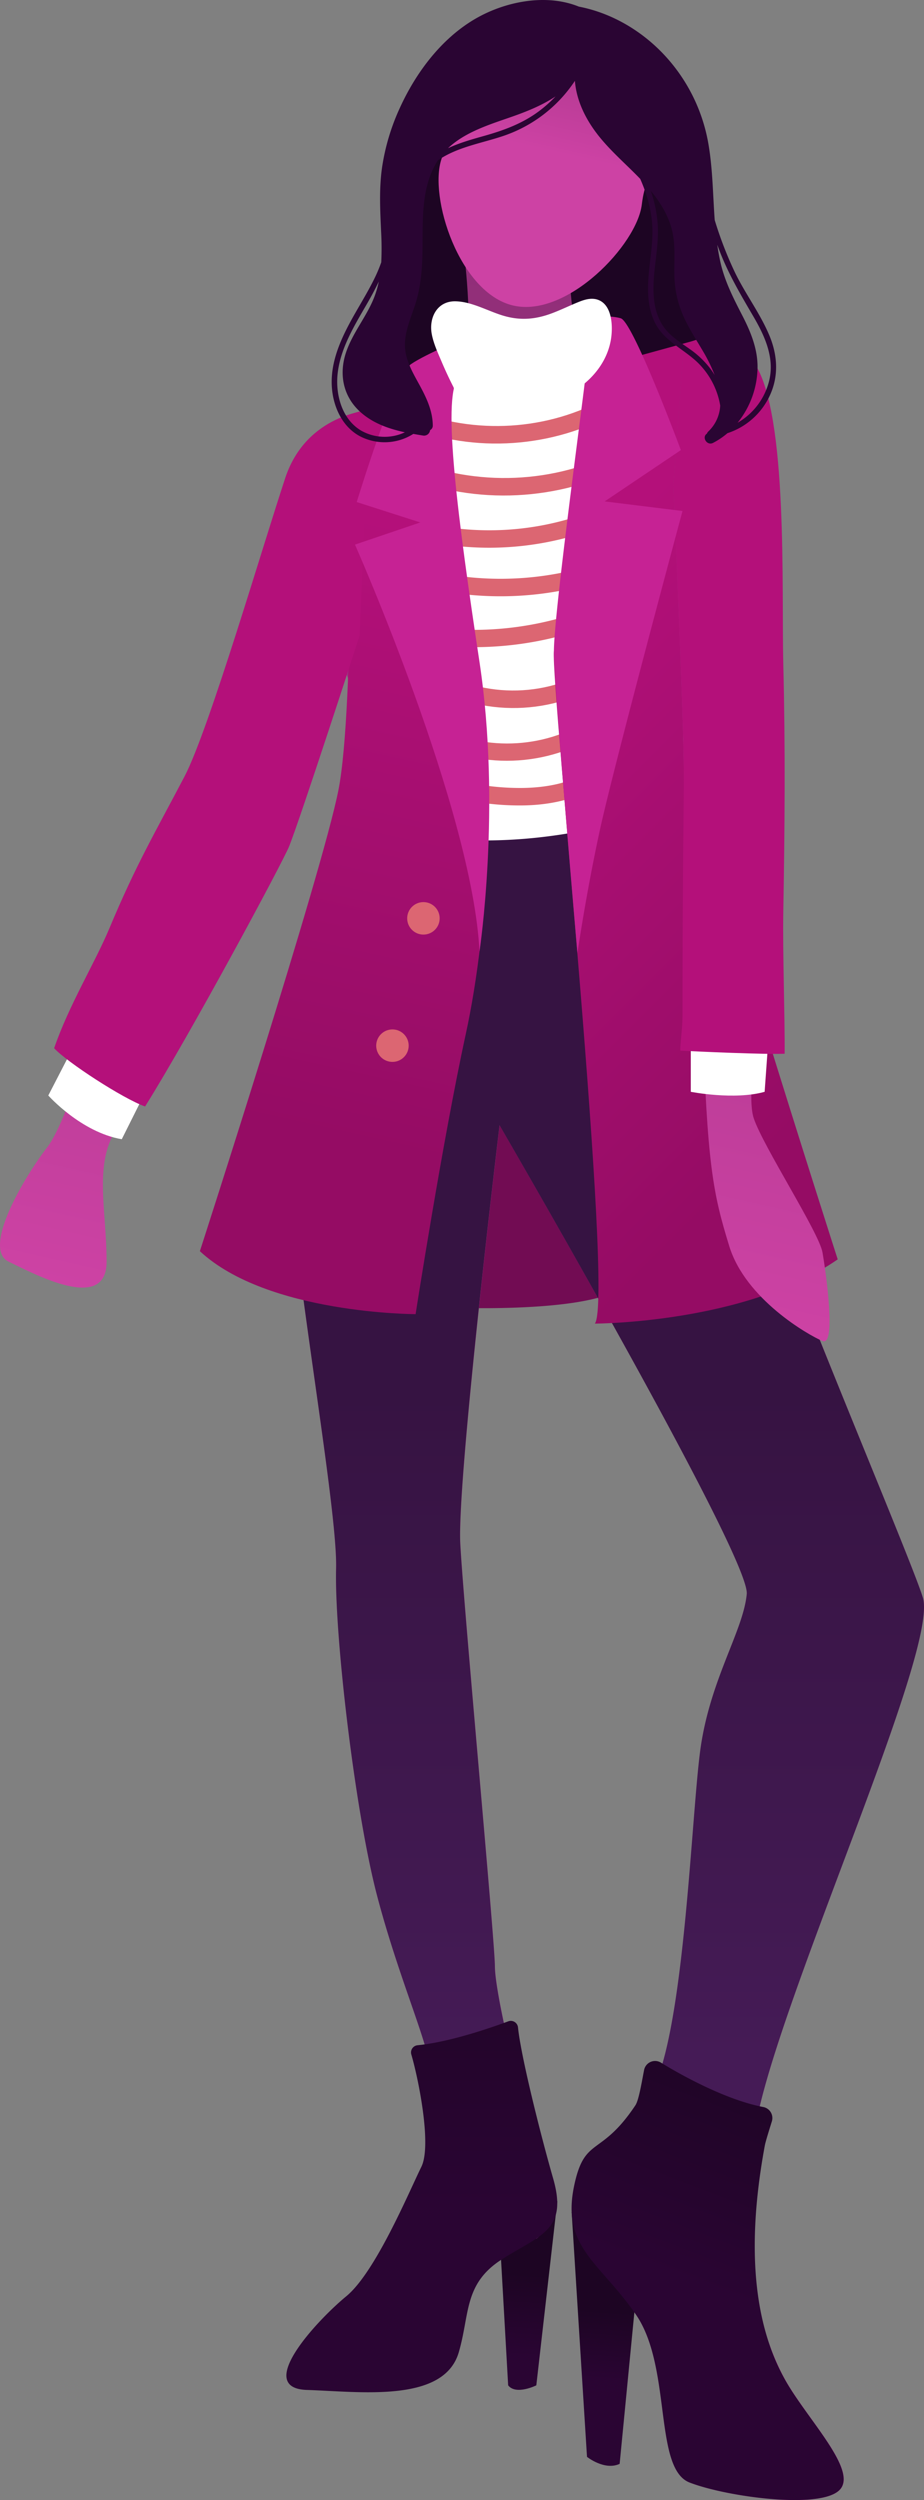 <svg xmlns="http://www.w3.org/2000/svg" xmlns:xlink="http://www.w3.org/1999/xlink" viewBox="0 0 618.4 1673.15"><rect x="0" y="0" width="618.4" height="1673.15" fill="#808080" stroke="none"/><defs><style>.cls-1{fill:#1d0523;}.cls-2{fill:url(#linear-gradient);}.cls-3{fill:#720c53;}.cls-4{fill:url(#linear-gradient-2);}.cls-5{fill:url(#linear-gradient-3);}.cls-6{fill:#fff;}.cls-7{fill:url(#linear-gradient-4);}.cls-8{fill:url(#linear-gradient-5);}.cls-9{fill:url(#linear-gradient-6);}.cls-10{fill:url(#linear-gradient-7);}.cls-11,.cls-19{fill:#dc6672;}.cls-12{fill:url(#linear-gradient-8);}.cls-13{fill:url(#linear-gradient-9);}.cls-14{fill:url(#linear-gradient-10);}.cls-15{fill:url(#linear-gradient-11);}.cls-16{fill:#b4107a;}.cls-17{fill:#c62294;}.cls-18{fill:url(#linear-gradient-12);}.cls-19{stroke:#dc6672;stroke-miterlimit:10;}.cls-20{fill:#2a0533;}</style><linearGradient id="linear-gradient" x1="346.71" y1="1576.75" x2="350.19" y2="1521.5" gradientUnits="userSpaceOnUse"><stop offset="0" stop-color="#2a0533"/><stop offset="1" stop-color="#1d0523"/></linearGradient><linearGradient id="linear-gradient-2" x1="357.22" y1="1497.87" x2="369.63" y2="1443.4" gradientUnits="userSpaceOnUse"><stop offset="0" stop-color="#cd42a4"/><stop offset="1" stop-color="#902e78"/></linearGradient><linearGradient id="linear-gradient-3" x1="256.34" y1="1615.91" x2="575.81" y2="213.07" xlink:href="#linear-gradient-2"/><linearGradient id="linear-gradient-4" x1="367.24" y1="101.19" x2="397.32" y2="-30.9" xlink:href="#linear-gradient-2"/><linearGradient id="linear-gradient-5" x1="404.7" y1="1378.15" x2="404.7" y2="929.44" gradientUnits="userSpaceOnUse"><stop offset="0" stop-color="#451b56"/><stop offset="1" stop-color="#361342"/></linearGradient><linearGradient id="linear-gradient-6" x1="398.16" y1="1592" x2="401.6" y2="1546.2" xlink:href="#linear-gradient"/><linearGradient id="linear-gradient-7" x1="282.33" y1="1478.13" x2="282.33" y2="1229.54" xlink:href="#linear-gradient"/><linearGradient id="linear-gradient-8" x1="66.21" y1="865.24" x2="202.97" y2="264.68" xlink:href="#linear-gradient-2"/><linearGradient id="linear-gradient-9" x1="305.28" y1="357.37" x2="215.93" y2="760.6" gradientUnits="userSpaceOnUse"><stop offset="0" stop-color="#b4107a"/><stop offset="1" stop-color="#950c64"/></linearGradient><linearGradient id="linear-gradient-10" x1="320.61" y1="443.67" x2="581.8" y2="704.86" xlink:href="#linear-gradient-9"/><linearGradient id="linear-gradient-11" x1="435.66" y1="871.34" x2="577.55" y2="248.27" xlink:href="#linear-gradient-2"/><linearGradient id="linear-gradient-12" x1="483.44" y1="1537.13" x2="547.98" y2="1368.43" xlink:href="#linear-gradient"/></defs><title>Asset 5</title><g id="Layer_2" data-name="Layer 2"><g id="Layer_1-2" data-name="Layer 1"><path class="cls-1" d="M344.11,50.09,270.84,98.66l-3.49,101.55s-4.34,57.56-4.34,59S296.71,287,298.2,287,490,258.76,490,258.76L469.2,174s-22.8-76.82-23.79-81.78-82.77-69.89-82.77-68.4S344.11,50.09,344.11,50.09Z"/><path class="cls-2" d="M373,1473.08l-14.06,123.33s-13.65,6.77-18.85,0l-6.77-119.67Z"/><path class="cls-3" d="M294.44,874.94s97.15,4.82,121.74-13.21S331.9,684.51,331.9,684.51Z"/><path class="cls-4" d="M358.91,1498.25a20.76,20.76,0,0,0,3.52-3.29c7.49-9.15,7-31.6.9-53C362.23,1459,360.57,1479.16,358.91,1498.25Z"/><path class="cls-5" d="M506,1421.09c15.61-84.28,122.52-316.84,111.6-352S485,753.07,483.39,710.93,470.9,616.51,460,588.41s-34.34-79.6-25.76-115.5,31.22-63.21,27.32-130.32-3.9-111.6-3.9-111.6-62.92,28.1-69.7,3.12-7.56-65.55-7.56-65.55L311,172.82s8.51,70.66-4.76,80.8-59.31,21.07-59.31,21.07-39,117.06-25.75,149.06S261,525.2,246.93,552.51,191,672.81,191,745.38s35.11,259.86,33.94,304.34,12.66,162.7,27.4,218.88,34.91,99.94,36,118.41c.17,3.07.25,6.75.16,10.86,21.71,1.11,45.65,2.28,60.51,2.9-9-30.62-17.75-72.3-17.75-84.78,0-16.64-20.82-239.35-23.16-282.66s26.28-280.26,26.28-280.26,167.79,288.75,165.45,313.72-25,57.75-31.22,105.35-10.92,195.88-34.34,231-42.92,26.14-49.94,59.7c-8.64,41.26,17.17,51.11,41.36,86.23s11.71,103,35.9,112.38,85.84,18,99.89,5.46-21.07-47.6-35.9-74.14S490.41,1505.37,506,1421.09Z"/><path class="cls-6" d="M306.24,253.62s27.53,11.79,86.34-7.76l83,73.32-43.7,256L260.2,579.83S222.74,318.4,225.08,312.15,306.24,253.62,306.24,253.62Z"/><path class="cls-7" d="M447.79,71.16c2.59-51.49-59-64.26-59-64.26s-61-15.28-81.08,32.21c-17,40.31-2.77,39.86-12.17,67.08-8.81,25.52,11.86,90,48,98.31s82.84-40.83,86-67.65C433,108.26,445.6,114.87,447.79,71.16Z"/><path class="cls-8" d="M340.5,1368.51c-5.33-22.55-9.29-44.13-9.29-52.52,0-16.64-20.82-239.35-23.16-282.66s26.28-280.26,26.28-280.26,167.79,288.75,165.45,313.72-25,57.75-31.22,105.35c-5.81,44.35-10.28,176-29.79,222.24,14.66,10.63,36.46,19.36,68.62,20,19.61-89.28,120.87-311,110.23-345.24C606.69,1034,485,753.07,483.39,710.93S470.9,616.51,460,588.41c-4.72-12.12-11.75-28.6-17.54-46.3-88,29.52-155.52,21.37-195.4,10.17,0,.08-.07.16-.11.23C232.88,579.83,191,672.81,191,745.38s35.11,259.86,33.94,304.34,12.66,162.7,27.4,218.88c13.56,51.68,31.7,92.82,35.33,113.47A190,190,0,0,0,340.5,1368.51Z"/><path class="cls-9" d="M382.58,1480.4l10.28,163.88s11.71,9.36,21.85,4.68l13.79-142Z"/><path class="cls-10" d="M279.42,1368.8a4.84,4.84,0,0,0-4.14,6.18c4.81,16.39,13.78,60.81,6.72,75.18-8.61,17.55-30.76,70.59-50.25,86.64s-61.92,61.54-26.3,62.69,91.6,8.87,101.58-25.17c7.51-25.65,3.2-45.91,29-62.33s44.15-19.28,34.15-54.11c-8.56-29.81-21.6-82-23.51-101.08a4.84,4.84,0,0,0-6.51-4C327.94,1357.32,300.85,1366.68,279.42,1368.8Z"/><path class="cls-11" d="M272.37,285.45c45.12,18.17,97.87,14.37,140.16-9.52,6.56-3.71.67-13.82-5.91-10.11-39.79,22.48-88.81,25.39-131.14,8.34-3-1.19-6.4,1.3-7.2,4.09-.95,3.33,1.17,6,4.09,7.2Z"/><path class="cls-11" d="M270.38,318.56c48,19.84,104.06,16.85,150-7.25,6.68-3.5.77-13.61-5.91-10.11-43.32,22.75-95.8,24.73-140.93,6.07-2.94-1.22-6.41,1.32-7.2,4.09-1,3.35,1.18,6,4.09,7.2Z"/><path class="cls-11" d="M273.85,359.4a203.4,203.4,0,0,0,149.23-16.75c6.64-3.57.73-13.68-5.91-10.11A191.07,191.07,0,0,1,277,348.11c-7.27-2-10.38,9.28-3.11,11.29Z"/><path class="cls-11" d="M284.13,393.1a219.53,219.53,0,0,0,131.35-9.33c2.93-1.17,5-3.92,4.09-7.2-.78-2.79-4.24-5.27-7.2-4.09a208.72,208.72,0,0,1-125.13,9.34c-7.32-1.75-10.45,9.54-3.11,11.28Z"/><path class="cls-11" d="M290.3,431.54A227.12,227.12,0,0,0,406,415c2.94-1.24,3.52-5.51,2.1-8-1.72-3-5.11-3.33-8-2.1a216,216,0,0,1-109.75,15c-3.14-.38-5.85,3-5.85,5.86,0,3.48,2.7,5.47,5.85,5.85Z"/><path class="cls-11" d="M284.8,457.15c36.57,23.25,86.7,22.18,122.12-2.88,6.1-4.31.26-14.47-5.91-10.1-32.21,22.79-77,24.07-110.3,2.87-6.37-4.05-12.25,6.07-5.91,10.11Z"/><path class="cls-11" d="M289.78,497.69c38.29,19,85.33,14,119-12.16,2.52-2,2-6.22,0-8.28-2.43-2.49-5.79-1.93-8.27,0C371.26,500,328.79,504,295.68,487.58c-6.72-3.33-12.66,6.76-5.9,10.11Z"/><path class="cls-11" d="M287.39,528.55A178.41,178.41,0,0,0,352.05,539c19.7-.6,39.17-5.38,54.78-17.86,2.49-2,2-6.2,0-8.28-2.41-2.46-5.82-2-8.28,0-13.7,10.95-31.93,14.27-49,14.49a170.07,170.07,0,0,1-59-10.07c-7.11-2.53-10.17,8.78-3.11,11.28Z"/><path class="cls-12" d="M246.93,274.69S205.3,277,191,319.7,154.84,503.35,135.33,533s-32,50.73-49.94,93.65-38.24,121-53.85,141.25-43.7,67.89-25.75,76.48,65.55,34.34,65.55,0-8.58-64.77,6.25-88.18S188.13,579.65,193.34,566.82c7.55-18.56,47.35-141.51,47.35-141.51Z"/><path class="cls-13" d="M300.41,257.17s-7.3,115.94,8.17,161.9c27.32,81.16,18.73,201.34,3.12,273.13s-33.55,187.3-33.55,187.3-99.11,0-144.38-42.14c0,0,81.65-252.6,92.72-308.53s8-251.61,8-251.61Z"/><path class="cls-14" d="M404.7,244.41s-32,170-34,191.83,40.2,432.43,27.42,449.6c0,0,100.88-.1,162.53-43,0,0-102.5-319.11-103.41-348.05s11.23-267.9,11.23-267.9Z"/><path class="cls-15" d="M457.64,231s28.09-17.38,47.64,12.73c22.26,34.26,14.79,146.47,8.54,198s8.59,111.59,3.13,167.78-18.73,120.18-12.49,138.91,43.7,76.48,46,89.75,9.37,63.21,0,59.31S499,869.56,488.07,834s-14.83-54.34-17.95-154.23S457.64,551,457.64,516.62s-7-192-7-192Z"/><path class="cls-6" d="M44.8,709,32.32,733.17s21.85,24.59,49.17,29.27l16.78-33.56Z"/><path class="cls-16" d="M191,319.7c-14.3,42.66-51.05,168.6-67.53,200-19.88,37.9-32.36,58.79-50.31,101.71-9.64,23.06-27,51.19-36.93,80.12,8.64,9.37,46.05,33.75,60.87,39,30.66-49,91.88-163,96.24-173.77,7.55-18.56,47.35-141.51,47.35-141.51l6.24-150.62S205.3,277,191,319.7Z"/><path class="cls-6" d="M462.32,702.09V730.7s29.13,5.73,49.42,0l3.12-43.59Z"/><path class="cls-16" d="M456.78,679.72c0,8.58-1.64,19.09-1.49,23.41,10.56.61,57.25,2.68,69.84,2.08.2-25.54-1.37-67.36-.9-94.69,1-56.44,1.4-110.81,0-166-1.22-49.47,3.27-166.58-19-200.84C485.73,213.61,457.64,231,457.64,231l-7,93.65s7,157.64,7,192S456.78,579.78,456.78,679.72Z"/><path class="cls-17" d="M383.7,211.89s23.47-1.45,31.79,1.15,40.19,88.19,40.19,88.19l-51,34.34L456.78,342s-46,170.71-55.33,213.64-15,82.34-15,82.34S370.77,458,370.7,436.24c-.09-25,18.82-162.81,21.88-190.38a7.54,7.54,0,0,0-1.9-6C388.37,237.35,385,230.53,383.7,211.89Z"/><path class="cls-17" d="M313.52,225.14s-28.35,11.58-38.5,18.6S238.74,336,238.74,336l42.53,13.65-43.7,14.83s78.7,177.85,83.34,272.37c0,0,14.67-97,0-193.81s-24.72-175-14.67-189.38C315,241.14,313.52,225.14,313.52,225.14Z"/><path class="cls-6" d="M400.38,200.71c-4.57-1.71-9.33-.17-13.62,1.59-5.52,2.25-10.88,4.87-16.42,7-11.37,4.45-21.9,5.48-33.67,1.93-10.34-3.11-21-9.42-31.95-9.58-12.27-.18-17.8,11.12-15.74,22,1.21,6.4,4.12,12.61,6.65,18.58q3.69,8.7,8,17.11a3,3,0,0,0,1.34,2.24,3.18,3.18,0,0,0,1.87.91c19.87,8.78,42.41,13,63.49,5.85,18.53-6.29,35.28-21.21,38.56-41.25C410.23,218.87,409.9,204.28,400.38,200.71Z"/><path class="cls-18" d="M511.87,1435.91c.51-2.73,2.8-10,4.71-16.18a7.49,7.49,0,0,0-5.72-9.58c-23.42-4.45-51.91-19.49-68.51-29.71a7.5,7.5,0,0,0-11.3,5c-1.77,9.29-3.62,20.28-5.8,23.55-23.41,35.12-33.95,20.29-41,53.85-8.64,41.26,17.17,51.11,41.36,86.23s11.71,103,35.9,112.38,85.84,18,99.89,5.46-21.07-47.6-35.9-74.14S496.27,1520.2,511.87,1435.91Z"/><circle class="cls-19" cx="283.38" cy="614.61" r="10.37"/><circle class="cls-19" cx="262.64" cy="699.81" r="10.37" transform="translate(-417.91 390.69) rotate(-45)"/><path class="cls-20" d="M514.93,224.56c-6.2-14.86-16.14-27.86-23.12-42.36a251.73,251.73,0,0,1-13.48-34.93c-1.21-16.56-1.31-33.26-4-49.65A116,116,0,0,0,445.71,38C430.37,21.1,409.83,8.77,387.4,4.43,365.43-4.49,338,1,318.09,12.6c-22.76,13.25-39.73,36-50.5,59.65a146.61,146.61,0,0,0-11.92,40c-2,14.21-1.25,28.35-.61,42.63a203.15,203.15,0,0,1,.11,20.65c-1.11,3.12-2.36,6.2-3.78,9.21-3.94,8.33-8.73,16.2-13.3,24.19-8.31,14.52-16.42,30.48-16.1,47.65.25,14,6.39,29,19.4,35.63a35.82,35.82,0,0,0,35.23-1.82c2.2.4,4.4.77,6.58,1.12a4.06,4.06,0,0,0,4.64-3.64,3.32,3.32,0,0,0,1.81-3.15c-.08-9.05-3.66-17.24-7.84-25.11s-9.39-16-10.56-25.09c-1.41-11,3.76-21.49,6.93-31.69,3.38-10.84,4.33-22.14,4.55-33.45.41-20.73-1.46-43.72,10.28-62a.18.18,0,0,1,.05-.07Q295,106,297,104.85c12-6.84,25.72-9.23,38.68-13.48a93.1,93.1,0,0,0,49.08-37.26c1.06,13.58,7.47,26.28,16.09,37.07,8.28,10.36,18.47,19,27.63,28.55,1,2.24,1.91,4.5,2.75,6.79a86.79,86.79,0,0,1,5.17,22.24c.69,8-.12,16-1.06,23.94-1.63,13.79-3.43,28.35,2.19,41.53s18.44,18.35,28.48,27.54a52.3,52.3,0,0,1,16,29.63,25.64,25.64,0,0,1-7.94,17.36,3.61,3.61,0,0,0-.95,1.44c-3.64,2.38,0,8.33,4.13,6.2a50.66,50.66,0,0,0,9.61-6.49A47.45,47.45,0,0,0,515,265.16C521.29,252,520.48,237.85,514.93,224.56Zm-273,63.76c-12.93-7.49-17.43-23.85-16-37.9,1.78-17.25,11.25-32.49,19.72-47.17,2.83-4.9,5.48-9.81,7.86-14.81a65.74,65.74,0,0,1-2.87,10c-5,13.16-14.59,24.05-19.07,37.49-4.82,14.45-2,29.26,9.45,39.66,8.45,7.66,19,11.35,29.94,13.73A31.8,31.8,0,0,1,241.94,288.32ZM360.37,74.67c-10.94,8.09-23.25,12.58-36.24,16.25-8.19,2.31-16.56,4.64-24.29,8.27,11.23-10.66,27.28-15.69,41.64-20.68,10.33-3.58,21.12-7.83,30.35-14A86.69,86.69,0,0,1,360.37,74.67Zm101.33,159c-6.17-4.43-12.94-8.47-17.42-14.77-8.9-12.53-7.31-29-5.61-43.41,1-8.24,2-16.51,1.54-24.82a86.28,86.28,0,0,0-4-20.93c-.22-.69-.46-1.37-.69-2.06,1,1.24,2,2.5,3,3.8,5.1,6.88,9.29,14.5,11.31,22.87,2.41,10,1.22,20.41,1.53,30.6a69.59,69.59,0,0,0,5.91,26.39c3.74,8.47,8.83,16.21,13.49,24.18A105.62,105.62,0,0,1,478.28,251c-.9-1.47-1.86-2.91-2.9-4.3A61.54,61.54,0,0,0,461.7,233.66Zm53.21,20.56a44.63,44.63,0,0,1-21.26,28.69A60.08,60.08,0,0,0,507,245.23c-.06-12-4.57-23.12-10-33.68-6-11.69-11.83-22.89-14.78-35.79-.9-3.95-1.61-7.92-2.18-11.91.9,2.42,1.82,4.84,2.8,7.24,5.85,14.33,13.57,27.35,21.35,40.67C511.7,224.61,518.35,239,514.91,254.22Z"/></g></g></svg>